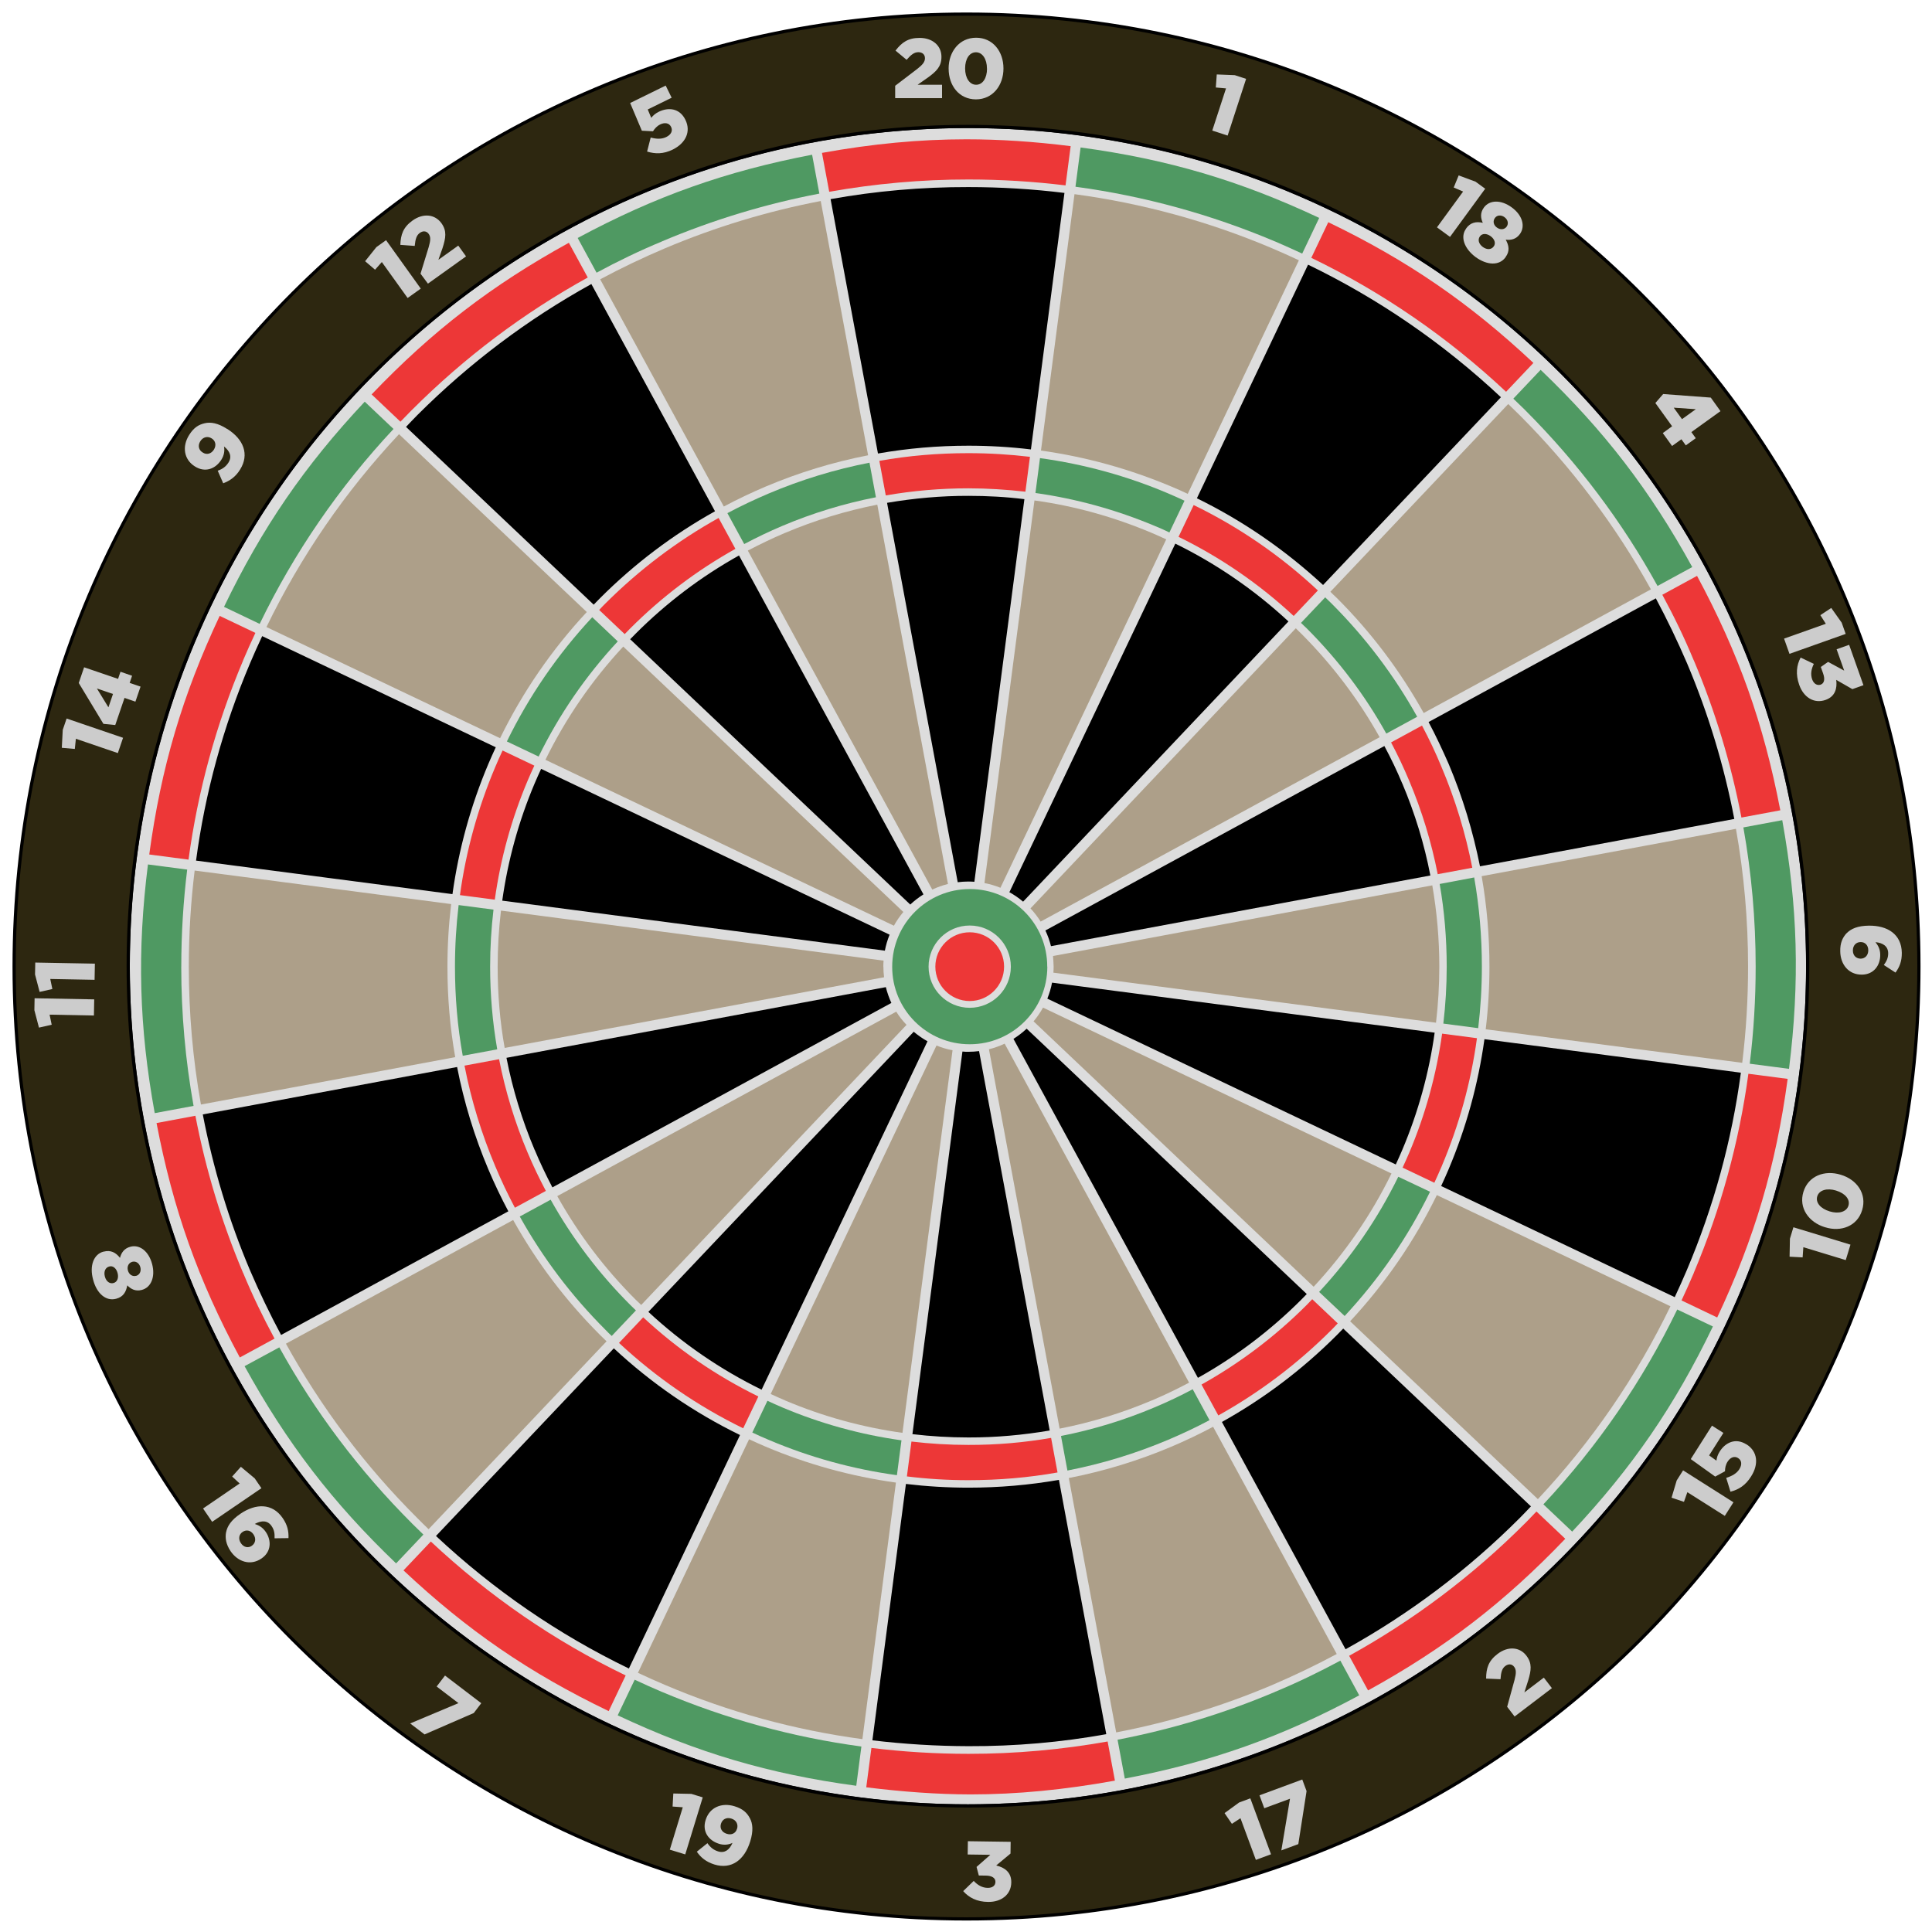 ﻿<svg version="1.1" xmlns="http://www.w3.org/2000/svg" xmlns:xlink="http://www.w3.org/1999/xlink" x="0px" y="0px" width="100%" height="100%" viewBox="7.745 343.05 601.47 601.47" enable-background="new 7.745 343.05 601.47 601.47" xml:space="preserve"> <g id="steelframe"> <circle fill="#DDDDDD" stroke="#000000" stroke-miterlimit="10" cx="309.085" cy="643.844" r="261.426"/> </g> <g id="dartboard"> <g id="areas"> <g id="miss"> <path id="missa" fill="#2D2710" stroke="#000000" stroke-miterlimit="10" d="M605.141,643.945c0,163.752-132.747,296.5-296.5,296.5 c-163.752,0-296.5-132.748-296.5-296.5s132.748-296.5,296.5-296.5C472.394,347.445,605.141,480.193,605.141,643.945z M309.085,382.417c-144.382,0-261.426,117.044-261.426,261.426c0,144.381,117.044,261.426,261.426,261.426 c144.381,0,261.426-117.045,261.426-261.426C570.511,499.462,453.466,382.417,309.085,382.417z"/> </g> <g id="s"> <path id="s19" fill="#AD9F89" d="M252.194,779.041c-1.525-0.644-3.029-1.322-4.525-2.015l51.625-108.483 c1.588,0.623,3.279,1.172,4.998,1.472l-15.593,119.113c-12.545-1.75-24.748-5.108-36.541-10.087H252.194L252.194,779.041z M276.23,884.455l10.438-79.847c-13.939-1.938-27.516-5.669-40.561-11.186c-1.737-0.735-3.454-1.51-5.158-2.301l-34.605,72.709 c2.782,1.327,5.624,2.576,8.435,3.77c19.747,8.416,40.343,14.041,61.431,16.875L276.23,884.455z"/> <path id="s14" d="M164.106,623.44c1.755-12.544,5.119-24.764,10.087-36.503c0.644-1.524,1.322-3.03,2.016-4.526l108.484,51.625 c-0.646,1.589-1.142,3.252-1.472,4.976L164.106,623.44z M68.758,610.974l79.847,10.439c1.937-13.94,5.667-27.517,11.184-40.562 c0.735-1.737,1.508-3.453,2.3-5.158l-72.721-34.605c-1.301,2.782-2.57,5.583-3.771,8.435 c-8.356,19.725-14.006,40.344-16.819,61.453h-0.02V610.974z"/> <path id="s4" fill="#AD9F89" d="M412.886,540.348c9.646,9.685,17.805,20.462,24.367,32.206l-105.535,57.404 c-0.922-1.474-1.984-2.849-3.164-4.109l82.605-87.205c0.58,0.616,1.18,1.162,1.723,1.706h0.004V540.348z M480.873,472.329 c-1.184-1.184-2.383-2.347-3.586-3.502l-55.373,58.456c0.676,0.625,1.324,1.328,2.029,1.953 c10.719,10.698,19.76,22.726,27.023,35.787l70.742-38.492c-10.941-19.762-24.635-37.959-40.803-54.172L480.873,472.329z"/> <path id="s16" fill="#AD9F89" d="M205.604,747.63c-9.649-9.649-17.804-20.441-24.372-32.206L286.766,658 c0.921,1.484,1.953,2.811,3.202,4.108l-82.604,87.205c-0.612-0.594-1.207-1.14-1.755-1.684H205.604z M141.203,819.086 l55.374-58.458c-0.677-0.656-1.357-1.31-2.026-1.979c-10.719-10.72-19.77-22.711-27.051-35.786l-70.741,38.501 c10.962,19.838,24.601,38.034,40.845,54.229c1.196,1.227,2.402,2.397,3.573,3.524L141.203,819.086z"/> <path id="s9" fill="#AD9F89" d="M177.548,579.591c6.3-12.88,14.418-24.692,24.223-35.251l87.205,82.628 c-1.113,1.32-2.101,2.75-2.941,4.272L177.548,579.591z M163.43,572.87c7.006-14.36,16.053-27.524,26.994-39.282l-58.456-55.37 c-16.786,17.927-30.624,38.053-41.267,60.045L163.43,572.87z"/> <path id="s7" d="M244.846,775.685c-12.88-6.3-24.691-14.418-35.25-24.223l82.604-87.207c1.321,1.094,2.732,2.109,4.294,2.968 L244.846,775.685z M238.127,789.804c-14.36-7.006-27.526-16.055-39.283-26.994l-55.371,58.418 c17.928,16.791,38.034,30.614,60.058,41.267L238.127,789.804z"/> <path id="s8" d="M174.192,701.04c-3.926-9.283-6.852-18.865-8.774-28.67l118.107-22.004c0.422,1.718,1.014,3.359,1.718,4.922 l-105.53,57.422c-1.985-3.82-3.861-7.725-5.502-11.67H174.192L174.192,701.04z M95.258,758.646l70.744-38.493 c-2.253-4.238-4.331-8.577-6.213-13.028c-4.366-10.325-7.614-20.983-9.741-31.893l-79.169,14.759 c3.181,16.557,8.044,32.801,14.682,48.483c2.955,6.887,6.179,13.603,9.692,20.172H95.258z"/> <path id="s12" d="M205.604,540.348c9.649-9.649,20.442-17.804,32.207-24.371l57.424,105.51c-1.472,0.923-2.847,1.982-4.107,3.167 l-87.207-82.604c0.558-0.524,1.139-1.148,1.688-1.699h-0.004V540.348z M134.114,475.92l58.458,55.374 c0.656-0.678,1.31-1.357,1.979-2.026c10.719-10.719,22.71-19.769,35.788-27.053l-38.492-70.741 c-19.832,10.963-38.006,24.636-54.229,40.859c-1.184,1.243-2.374,2.416-3.469,3.613L134.114,475.92z"/> <path id="s1" fill="#AD9F89" d="M370.822,510.951l-51.623,108.484c-1.588-0.646-3.252-1.142-4.975-1.473l15.57-119.112 c12.545,1.718,24.76,5.153,36.473,10.085c1.557,0.644,3.037,1.348,4.521,2.016H370.822z M342.257,403.503l-10.438,79.816 c13.941,1.952,27.492,5.7,40.535,11.184c1.738,0.703,3.438,1.484,5.154,2.301l34.607-72.722 c-2.783-1.302-5.586-2.569-8.424-3.771c-19.727-8.353-40.322-13.976-61.412-16.809h-0.023V403.503z"/> <path id="s18" d="M373.642,512.293c12.881,6.325,24.68,14.448,35.223,24.224l-82.604,87.235c-1.32-1.112-2.75-2.101-4.273-2.941 L373.642,512.293z M380.361,498.175c14.361,7.029,27.492,16.089,39.283,26.994l55.371-58.454 c-17.928-16.788-38.053-30.627-60.043-41.268L380.361,498.175z"/> <path id="s20" d="M309.246,497.418c5.873,0,11.715,0.314,17.414,1.031l-15.572,119.114c-0.621-0.043-1.246-0.075-1.877-0.075 c-1.121,0-2.225,0.08-3.309,0.216L283.901,499.59C292.232,498.179,300.654,497.397,309.246,497.418z M266.323,405.044 l14.748,79.192c9.234-1.615,18.642-2.429,28.175-2.429c6.557,0,13.041,0.39,19.445,1.159l10.438-79.855 c-9.863-1.208-19.844-1.82-29.916-1.82c-14.497-0.029-28.788,1.22-42.923,3.756L266.323,405.044L266.323,405.044z"/> <path id="s5" fill="#AD9F89" d="M252.194,508.937c9.283-3.927,18.866-6.851,28.672-8.773l22,118.086 c-1.701,0.422-3.334,1.008-4.888,1.74l-57.422-105.53c3.787-1.986,7.695-3.861,11.6-5.521h0.038V508.937z M194.585,429.999 l38.495,70.744c4.235-2.254,8.577-4.331,13.028-6.214c10.325-4.367,20.986-7.613,31.894-9.742l-14.748-79.156 c-16.587,3.181-32.796,8.083-48.485,14.72c-6.902,2.93-13.613,6.131-20.173,9.651L194.585,429.999z"/> <path id="s3" d="M309.246,790.56c-5.873,0-11.692-0.351-17.445-1.029l15.568-119.116c0.623,0.079,1.252,0.079,1.877,0.079 c1.119,0,2.217-0.079,3.301-0.212l21.996,118.115C326.248,789.798,317.835,790.581,309.246,790.56z M352.15,882.937 l-14.744-79.174c-9.229,1.614-18.631,2.427-28.158,2.427c-6.555,0-13.05-0.393-19.47-1.157l-10.438,79.816 c9.859,1.173,19.835,1.796,29.912,1.82c14.518,0.049,28.816-1.198,42.873-3.731L352.15,882.937L352.15,882.937z"/> <path id="s10" d="M454.382,664.538c-1.754,12.544-5.119,24.762-10.086,36.502c-0.643,1.525-1.322,3.03-2.014,4.532 l-108.484-51.624c0.646-1.591,1.143-3.254,1.471-4.978L454.382,664.538z M549.732,677.003l-79.85-10.437 c-1.936,13.938-5.664,27.515-11.184,40.56c-0.732,1.739-1.51,3.454-2.299,5.159l72.721,34.599 c1.301-2.782,2.566-5.584,3.768-8.424c8.357-19.729,14.008-40.347,16.822-61.456L549.732,677.003L549.732,677.003z"/> <path id="s17" fill="#AD9F89" d="M366.296,779.041c-9.285,3.926-18.863,6.853-28.67,8.772l-22.002-118.106 c1.699-0.424,3.334-1.011,4.889-1.741l57.422,105.53c-3.785,2.009-7.695,3.885-11.602,5.544L366.296,779.041L366.296,779.041z M423.902,857.978l-38.494-70.744c-4.234,2.254-8.574,4.331-13.027,6.216c-10.326,4.365-20.984,7.612-31.893,9.742l14.746,79.191 c16.59-3.181,32.799-8.084,48.486-14.721c6.902-2.966,13.613-6.167,20.172-9.685H423.902z"/> <path id="s13" d="M444.296,586.939c3.928,9.294,6.873,18.9,8.748,28.67L334.939,637.61c-0.424-1.7-1.01-3.335-1.744-4.888 L438.726,575.3c2.035,3.79,3.912,7.696,5.553,11.64H444.296L444.296,586.939z M523.23,529.33l-70.742,38.503 c2.252,4.218,4.295,8.591,6.246,13.027c4.365,10.309,7.576,21.008,9.762,31.894l79.17-14.747 c-3.18-16.589-8.082-32.796-14.719-48.485c-2.973-6.905-6.197-13.619-9.709-20.191H523.23L523.23,529.33z"/> <path id="s2" d="M412.886,747.63c-9.65,9.648-20.443,17.804-32.207,24.371l-57.424-105.534c1.473-0.922,2.848-1.982,4.107-3.165 l87.205,82.604c-0.557,0.548-1.137,1.174-1.686,1.724L412.886,747.63L412.886,747.63z M484.375,812.031l-58.455-55.372 c-0.66,0.676-1.313,1.357-1.979,2.024c-10.723,10.72-22.715,19.77-35.789,27.053l38.49,70.757 c19.83-10.961,38.008-24.636,54.23-40.858c1.182-1.234,2.373-2.406,3.465-3.604H484.375L484.375,812.031z"/> <path id="s6" fill="#AD9F89" d="M335.531,640.68l118.113-22c1.441,8.278,2.188,16.713,2.188,25.303 c0,5.873-0.352,11.695-1.029,17.451l-119.115-15.571c0.045-0.623,0.076-1.246,0.076-1.879c-0.018-1.088-0.119-2.182-0.197-3.304 H335.531L335.531,640.68z M469.015,615.816c1.615,9.215,2.422,18.666,2.422,28.193c0,6.558-0.393,13.054-1.16,19.478 l79.859,10.438c1.207-9.861,1.818-19.843,1.818-29.918c0-14.526-1.266-28.857-3.773-42.923L469.015,615.816z"/> <path id="s11" fill="#AD9F89" d="M70.299,686.912c-2.506-14.065-3.774-28.396-3.774-42.923c0-10.075,0.612-20.056,1.821-29.918 l79.855,10.438c-0.766,6.425-1.159,12.923-1.159,19.479c0,9.527,0.781,18.899,2.421,28.174L70.299,686.912z M282.745,643.989 c0-0.633,0.029-1.257,0.073-1.879l-119.113-15.571c-0.681,5.755-1.031,11.576-1.031,17.451c0,8.59,0.704,17.026,2.187,25.303 l118.114-22.001c-0.15-1.116-0.206-2.211-0.206-3.303H282.745z"/> <path id="s15" fill="#AD9F89" d="M440.941,708.387c-6.301,12.879-14.418,24.691-24.227,35.253l-87.201-82.626 c1.113-1.319,2.1-2.749,2.943-4.272L440.941,708.387z M455.062,715.106c-7.006,14.361-16.055,27.524-26.996,39.284l58.453,55.372 c16.789-17.928,30.627-38.054,41.27-60.044L455.062,715.106z"/> </g> <g id="d"> <path id="d2" fill="#ED3737" d="M482.531,817.273c-16.385,16.385-34.74,30.191-54.77,41.26l5.887,10.778 c23.973-13.198,42.48-27.429,61.398-47.206l-8.971-8.499c-1.172,1.26-2.361,2.431-3.531,3.667H482.531z"/> <path id="d17" fill="#4F9962" d="M404.634,869.793c-15.846,6.702-32.215,11.653-48.971,14.864l2.254,12.106 c26.883-5.143,48.883-12.954,72.984-25.919l-5.877-10.807c-6.621,3.563-13.391,6.844-20.42,9.754L404.634,869.793 L404.634,869.793z"/> <path id="d15" fill="#4F9962" d="M488.22,811.368l8.977,8.505c18.723-19.959,31.928-39.211,43.809-63.867l-11.104-5.285 c-10.748,22.208-24.709,42.515-41.658,60.647H488.22z"/> <path id="d6" fill="#4F9962" d="M562.587,598.387l-12.094,2.254c2.533,14.213,3.826,28.661,3.826,43.345 c0,10.175-0.617,20.259-1.84,30.22l12.219,1.598c3.4-27.126,2.74-50.479-2.102-77.416H562.587L562.587,598.387z"/> <path id="d14" fill="#ED3737" d="M83.441,548.599c1.214-2.871,2.496-5.704,3.813-8.518l-11.115-5.289 c-11.639,24.771-18.25,47.16-21.93,74.279l12.225,1.599c2.893-21.351,8.592-42.125,17.027-62.071H83.441z"/> <path id="d10" fill="#ED3737" d="M535.048,739.378c-1.217,2.871-2.496,5.706-3.813,8.519l11.111,5.312 c11.641-24.767,18.252-47.155,21.932-74.279l-12.225-1.597c-2.895,21.327-8.59,42.103-17.027,62.049L535.048,739.378 L535.048,739.378z"/> <path id="d11" fill="#4F9962" d="M64.183,643.989c0-10.177,0.619-20.259,1.839-30.222l-12.216-1.598 c-3.415,27.155-2.784,50.529,2.109,77.421l12.093-2.253c-2.543-14.221-3.835-28.669-3.835-43.351L64.183,643.989L64.183,643.989z "/> <path id="d19_1_" fill="#4F9962" d="M213.855,869.793c-2.871-1.215-5.705-2.496-8.519-3.813l-5.288,11.089 c24.769,11.639,47.173,18.275,74.271,21.93l1.597-12.223c-21.33-2.868-42.118-8.571-62.033-16.983H213.855L213.855,869.793z"/> <path id="d8" fill="#ED3737" d="M83.441,739.378c-6.704-15.848-11.654-32.214-14.864-48.968l-12.101,2.265 c5.144,26.866,12.964,48.889,25.929,72.983l10.807-5.88c-3.559-6.607-6.859-13.399-9.75-20.398h-0.021V739.378z"/> <path id="d16" fill="#4F9962" d="M135.959,817.273c-16.385-16.385-30.191-34.738-41.26-54.766l-10.812,5.857 c13.199,23.977,27.412,42.485,47.171,61.402l8.499-8.972c-1.186-1.163-2.364-2.336-3.613-3.521L135.959,817.273L135.959,817.273z "/> <path id="d7" fill="#ED3737" d="M141.863,822.966l-8.503,8.977c19.96,18.743,39.205,31.943,63.885,43.81l5.284-11.104 c-22.23-10.73-42.528-24.711-60.648-41.683H141.863L141.863,822.966z"/> <path id="d3" fill="#ED3737" d="M309.246,889.052c-10.176,0-20.252-0.619-30.212-1.837l-1.607,12.261 c11.405,1.407,22.024,2.187,32.487,2.209c0.002,0,0,0,0,0c14.494,0,29.207-1.443,44.926-4.288l-2.27-12.186 C338.38,887.733,323.925,889.062,309.246,889.052z"/> <path id="d1" fill="#4F9962" d="M404.634,418.187c2.871,1.249,5.701,2.499,8.512,3.813l5.291-11.113 c-24.773-11.641-47.162-18.251-74.279-21.928l-1.598,12.225c21.344,2.891,42.131,8.591,62.045,17.005h0.029V418.187z"/> <path id="d20" fill="#ED3737" d="M309.246,398.928c10.176,0,20.227,0.625,30.223,1.839l1.596-12.218 c-11.406-1.434-22.055-2.131-32.498-2.131c-14.494,0-29.205,1.385-44.922,4.23l2.253,12.105 C280.099,400.243,294.562,398.917,309.246,398.928z"/> <path id="d18" fill="#ED3737" d="M476.626,465.014l8.502-8.977c-19.961-18.724-39.211-31.929-63.867-43.809l-5.283,11.089 c22.213,10.744,42.512,24.724,60.631,41.696H476.626L476.626,465.014z"/> <path id="d5" fill="#4F9962" d="M213.855,418.187c15.848-6.704,32.217-11.655,48.971-14.866l-2.255-12.101 c-26.882,5.143-48.881,12.955-72.985,25.92l5.88,10.805c6.62-3.568,13.392-6.851,20.42-9.759H213.855z"/> <path id="d12" fill="#ED3737" d="M135.959,470.704c16.384-16.386,34.739-30.191,54.766-41.26l-5.883-10.811 c-23.978,13.199-42.486,27.427-61.401,47.205l8.972,8.499c1.171-1.227,2.359-2.397,3.53-3.631h0.017V470.704z"/> <path id="d9" fill="#4F9962" d="M130.269,476.607l-8.976-8.504c-18.725,19.961-31.929,39.213-43.81,63.869l11.104,5.31 c10.747-22.233,24.709-42.541,41.657-60.675H130.269L130.269,476.607z"/> <path id="d4" fill="#4F9962" d="M482.531,470.704c16.385,16.4,30.221,34.753,41.236,54.766l10.811-5.882 c-13.199-23.977-27.428-42.484-47.205-61.402l-8.5,8.972c1.244,1.188,2.426,2.359,3.672,3.547H482.531L482.531,470.704z"/> <path id="d13" fill="#ED3737" d="M535.048,548.599c6.701,15.854,11.637,32.255,14.838,48.97l12.102-2.255 c-5.145-26.885-12.959-48.884-25.922-72.983l-10.805,5.879c3.574,6.597,6.873,13.391,9.766,20.389L535.048,548.599 L535.048,548.599z"/> </g> <g id="t"> <path id="t10" fill="#ED3737" d="M467.56,666.262l-10.854-1.418c-1.783,12.752-5.199,25.174-10.252,37.097 c-0.656,1.555-1.352,3.094-2.057,4.621l9.887,4.705c0.775-1.676,1.535-3.36,2.258-5.064c5.434-12.854,9.135-26.209,11.008-39.938 L467.56,666.262L467.56,666.262z"/> <path id="t13" fill="#ED3737" d="M450.427,568.945l-9.617,5.233c2.045,3.826,3.904,7.809,5.621,11.871 c3.992,9.449,6.953,19.213,8.904,29.155l10.764-2.006c-2.098-10.741-5.295-21.239-9.596-31.408 c-1.814-4.419-3.871-8.714-6.057-12.845L450.427,568.945L450.427,568.945z"/> <path id="t3" fill="#ED3737" d="M336.976,801.461l-2.004-10.767c-8.434,1.467-17.025,2.208-25.727,2.186 c-5.975,0-11.893-0.355-17.748-1.049l-1.418,10.856c6.32,0.781,12.73,1.171,19.134,1.171c9.412-0.003,18.695-0.782,27.756-2.399 h0.006V801.461z"/> <path id="t2" fill="#ED3737" d="M424.216,755.046l-7.949-7.528c-0.572,0.59-1.141,1.186-1.727,1.796 c-9.811,9.811-20.781,18.097-32.742,24.774l5.232,9.617c12.877-7.177,24.691-16.092,35.25-26.651 c0.654-0.682,1.299-1.306,1.924-2.008H424.216L424.216,755.046z"/> <path id="t8" fill="#ED3737" d="M168.062,719.033l9.617-5.232c-2.045-3.853-3.934-7.8-5.645-11.848 c-3.994-9.439-6.967-19.182-8.919-29.152l-10.762,2.003c2.097,10.777,5.312,21.242,9.606,31.396 c1.843,4.407,3.896,8.702,6.085,12.834H168.062z"/> <path id="t14" fill="#ED3737" d="M150.929,621.717l10.855,1.418c1.782-12.753,5.204-25.175,10.252-37.112 c0.659-1.558,1.35-3.094,2.058-4.621l-9.887-4.705c-0.777,1.676-1.536,3.357-2.258,5.077 c-5.434,12.854-9.134,26.209-11.009,39.942L150.929,621.717L150.929,621.717z"/> <path id="t7" fill="#ED3737" d="M243.839,777.801c-13.1-6.403-25.117-14.661-35.855-24.638l-7.528,7.966 c11.578,10.777,24.522,19.682,38.659,26.578L243.839,777.801z"/> <path id="t9" fill="#4F9962" d="M175.432,578.583c6.407-13.102,14.663-25.117,24.638-35.855l-7.947-7.526 c-10.772,11.577-19.68,24.54-26.579,38.678L175.432,578.583z"/> <path id="t4" fill="#4F9962" d="M420.3,529.019l-7.525,7.947c0.59,0.547,1.17,1.172,1.797,1.719 c9.807,9.839,18.117,20.773,24.754,32.743l9.619-5.233c-7.176-12.88-16.09-24.692-26.652-35.252 C421.628,530.278,420.927,529.652,420.3,529.019L420.3,529.019z"/> <path id="t17" fill="#4F9962" d="M384.289,785.17l-5.232-9.617c-3.854,2.047-7.801,3.936-11.846,5.624 c-9.443,3.992-19.186,6.966-29.156,8.92l2.002,10.762c10.746-2.097,21.242-5.292,31.412-9.595 c4.379-1.855,8.689-3.887,12.828-6.092L384.289,785.17L384.289,785.17z"/> <path id="t15" fill="#4F9962" d="M443.058,709.395c-6.404,13.101-14.662,25.117-24.643,35.856l7.947,7.497 c10.773-11.578,19.682-24.541,26.582-38.679L443.058,709.395z"/> <path id="t18" fill="#ED3737" d="M379.353,500.291l-4.705,9.887c13.102,6.404,25.15,14.682,35.848,24.638l7.529-7.946 c-11.57-10.806-24.512-19.708-38.646-26.58L379.353,500.291L379.353,500.291z"/> <path id="t20" fill="#ED3737" d="M281.5,486.521l2.005,10.765c8.438-1.468,17.031-2.211,25.738-2.211 c5.975,0,11.869,0.391,17.729,1.05l1.416-10.856c-6.324-0.753-12.719-1.14-19.174-1.14c-9.357-0.007-18.638,0.774-27.697,2.393 H281.5L281.5,486.521z"/> <path id="t5" fill="#4F9962" d="M234.2,502.807l5.233,9.617c3.853-2.045,7.801-3.934,11.847-5.645 c9.44-3.994,19.184-6.966,29.155-8.92l-2.003-10.764c-10.743,2.097-21.242,5.294-31.41,9.606 c-4.379,1.866-8.691,3.896-12.83,6.103h0.008V502.807z"/> <path id="t1" fill="#4F9962" d="M331.517,485.674l-1.418,10.855c12.754,1.795,25.148,5.232,37.096,10.23 c1.557,0.624,3.125,1.328,4.609,2.058l4.705-9.887c-1.676-0.777-3.359-1.536-5.064-2.258 c-12.822-5.443-26.193-9.115-39.939-10.999H331.517L331.517,485.674z"/> <path id="t12" fill="#ED3737" d="M194.273,532.933l7.948,7.527c0.572-0.591,1.144-1.185,1.726-1.768 c9.809-9.811,20.782-18.097,32.743-24.774l-5.232-9.617c-12.88,7.177-24.692,16.092-35.25,26.632 c-0.654,0.672-1.3,1.298-1.925,1.999L194.273,532.933L194.273,532.933z"/> <path id="t6" fill="#4F9962" d="M455.947,618.249c1.469,8.434,2.188,17.026,2.188,25.74c0,5.977-0.359,11.897-1.053,17.728 l10.857,1.418c0.752-6.324,1.141-12.72,1.141-19.174c0-9.387-0.803-18.649-2.391-27.743L455.947,618.249z"/> <path id="t11" fill="#4F9962" d="M162.542,669.729c-1.468-8.439-2.209-17.033-2.209-25.74c0-5.978,0.356-11.898,1.049-17.756 l-10.855-1.418c-0.752,6.323-1.141,12.717-1.141,19.172c0,9.372,0.781,18.665,2.421,27.744L162.542,669.729z"/> <path id="t19" fill="#4F9962" d="M286.973,802.306l1.419-10.854c-12.753-1.783-25.174-5.203-37.111-10.251 c-1.557-0.66-3.093-1.353-4.621-2.058l-4.704,9.886c1.675,0.781,3.358,1.563,5.077,2.265 c12.837,5.457,26.209,9.127,39.955,11.013H286.973L286.973,802.306z"/> <path id="t16" fill="#4F9962" d="M198.188,758.961l7.528-7.947c-0.591-0.573-1.185-1.144-1.768-1.727 c-9.809-9.809-18.097-20.782-24.774-32.744l-9.616,5.232c7.175,12.885,16.088,24.678,26.631,35.221 C196.861,757.7,197.485,758.324,198.188,758.961L198.188,758.961z"/> </g> <g id="bull"> <path id="Outer" fill="#4F9962" d="M333.798,643.989c0,13.343-10.82,24.161-24.164,24.161c-13.345,0-24.163-10.807-24.132-24.161 c0.031-13.354,10.819-24.162,24.162-24.162c13.344,0,24.135,10.808,24.104,24.162H333.798z M309.636,631.183 c-7.074,0-12.807,5.733-12.807,12.808s5.733,12.808,12.807,12.807c7.076-0.002,12.807-5.733,12.807-12.807 C322.443,636.918,316.708,631.182,309.636,631.183z"/> <circle id="Bull" fill="#ED3737" cx="309.636" cy="643.989" r="10.7"/> </g> </g> <g id="score"> <path id="score_1_" fill="#CCCCCC" d="M286.431,369.755l6.9-5.267c1.712-1.343,2.37-2.213,2.37-3.319 c0-1.159-0.816-1.871-2.054-1.871s-2.213,0.712-3.661,2.37l-3.451-2.87c1.975-2.554,3.924-3.95,7.507-3.95 c4.029,0,6.794,2.421,6.794,5.872v0.053c0,2.95-1.527,4.477-4.266,6.453l-3.16,2.213h7.611v4.162h-14.591L286.431,369.755 L286.431,369.755z M303.07,364.435v-0.053c0-5.216,3.32-9.587,8.561-9.587c5.238,0,8.506,4.296,8.512,9.534v0.053 c0,5.214-3.293,9.587-8.561,9.606c-5.27-0.013-8.506-4.307-8.506-9.554H303.07L303.07,364.435z M315.003,364.435v-0.053 c0-2.922-1.398-5.058-3.424-5.058c-2.029,0-3.373,2.054-3.373,4.999v0.051c0,2.968,1.404,5.077,3.438,5.058 c2.043,0.014,3.379-2.095,3.379-4.998L315.003,364.435L315.003,364.435z M209.2,390.23l1.118-4.361 c1.908,0.508,3.469,0.516,4.869-0.172c1.514-0.743,2.063-1.951,1.482-3.133l-0.022-0.047c-0.581-1.182-1.934-1.429-3.376-0.72 c-1.017,0.499-1.693,1.271-2.241,2.127l-3.463-0.179l-3.644-8.625l11.066-5.428l1.855,3.784l-7.447,3.654l1.091,2.602 c0.581-0.726,1.247-1.345,2.359-1.889c2.978-1.462,6.487-1.129,8.255,2.464l0.023,0.047c1.808,3.687,0.074,7.267-3.943,9.261 c-2.906,1.422-5.427,1.399-7.989,0.618L209.2,390.23z M126.618,424.629l-2.112,2.387l-3.091-2.646l3.503-4.383l3.02-2.161 l10.801,15.074l-4.091,2.926L126.618,424.629z M138.664,428.255l2.548-8.299c0.609-2.088,0.64-3.18-0.001-4.078 c-0.674-0.942-1.751-1.046-2.759-0.325c-1.007,0.72-1.386,1.866-1.598,4.058l-4.477-0.329c0.121-3.226,0.895-5.495,3.808-7.579 c3.277-2.344,6.92-2.002,8.982,0.824l0.03,0.043c1.715,2.421,1.328,4.529,0.313,7.729l-1.284,3.637l6.19-4.427l2.421,3.358 l-11.867,8.487L138.664,428.255z M77.233,493.505l-1.708-3.911c1.522-0.534,2.57-1.308,3.355-2.555 c1.123-1.783,0.48-3.527-1.399-4.991c0.251,1.278,0.063,2.717-0.81,4.099c-1.91,3.029-5.172,4.057-8.222,2.131l-0.046-0.029 c-3.452-2.175-4.01-6.233-1.762-9.797c1.434-2.271,2.919-3.204,4.846-3.64c1.83-0.433,4.068-0.077,6.95,1.768l0.043-0.003 c5.1,3.21,6.955,7.925,4.027,12.628c-1.458,2.385-3.282,3.544-5.259,4.299L77.233,493.505z M73.67,479.55l-0.044-0.027 c-1.202-0.758-2.663-0.464-3.522,0.894c-0.857,1.358-0.483,2.778,0.743,3.502l0.044,0.026c1.182,0.771,2.617,0.427,3.455-0.932 C75.181,481.651,74.804,480.242,73.67,479.55L73.67,479.55z M31.369,573.043l-0.332,3.17l-4.053-0.354l0.3-5.604l1.2-3.515 l17.571,6l-1.625,4.764L31.369,573.043z M46.512,560.319l-2.885,8.449l-3.687-0.367l-7.677-12.724l1.669-4.886l10.567,3.609 l0.757-2.219l3.613,1.249l-0.756,2.219l3.39,1.156l-1.601,4.686L46.512,560.319z M42.922,559.096l-5.009-1.711l3.588,5.872 L42.922,559.096z M23.186,658.949l0.654,3.119l-3.967,0.9l-1.426-5.427l0.068-3.714l18.563,0.348l-0.095,5.027l-13.797-0.27 V658.949L23.186,658.949z M23.393,647.826l0.653,3.123l-3.967,0.9l-1.427-5.426l0.068-3.714l18.563,0.345l-0.094,5.03 L23.393,647.826z M39.969,732.707l0.05,0.002c2.166-0.565,3.765,0.24,5.08,1.939c0.405-1.577,1.297-2.953,3.236-3.458l0.05-0.016 c2.854-0.746,5.681,1.429,6.727,5.429c1.046,4.001-0.357,7.28-3.21,8.025l-0.05,0.014c-1.937,0.507-3.351-0.278-4.48-1.432 c-0.368,2.027-1.239,3.588-3.457,4.168l-0.051,0.014c-3.185,0.834-6.035-1.702-7.131-5.964c-1.188-4.286,0.15-7.91,3.226-8.722 H39.969z M50.078,740.245l0.05,0.002c0.994-0.26,1.665-1.334,1.313-2.684c-0.353-1.342-1.415-1.928-2.438-1.706l-0.05,0.015 c-1.121,0.293-1.734,1.378-1.389,2.703C47.916,739.858,48.973,740.521,50.078,740.245L50.078,740.245z M43.043,742.492 l0.051-0.014c1.146-0.302,1.655-1.578,1.264-3.081c-0.393-1.504-1.461-2.397-2.581-2.065l-0.05,0.015 c-1.07,0.279-1.775,1.443-1.341,3.098C40.82,742.101,41.974,742.77,43.043,742.492L43.043,742.492L43.043,742.492z M82.359,804.893l-2.339-2.168l2.713-3.031l4.306,3.597l2.092,3.066l-15.335,10.471l-2.836-4.156l11.399-7.79L82.359,804.893 L82.359,804.893z M78.127,820.107c0.358-1.902,1.572-3.814,4.422-5.76l0.043-0.029c4.743-3.237,9.927-3.396,13.176,1.367 c1.456,2.131,1.879,4.01,1.786,6.211l-4.332,0.055c0.058-1.406-0.069-2.576-0.926-3.809c-1.217-1.801-3.118-1.81-5.229-0.66 c1.16,0.388,2.394,0.98,3.417,2.482c1.826,2.676,1.733,6.182-1.313,8.262l-0.043,0.028c-3.415,2.333-7.339,1.023-9.598-2.296 c-1.438-2.18-1.729-4.057-1.41-5.881L78.127,820.107z M86.128,824.277l0.043-0.029c1.088-0.744,1.393-2.165,0.488-3.514 c-0.906-1.35-2.29-1.49-3.355-0.788l-0.043,0.03c-1.11,0.755-1.415,2.176-0.51,3.504c0.884,1.331,2.306,1.571,3.402,0.797H86.128z M150.468,873.271l-6.784-5.176l2.604-3.413l11.284,8.611l-2.333,3.057l-15.32,6.662l-4.48-3.419L150.468,873.271z M220.314,905.693l-3.179-0.229l0.225-4.063l5.61,0.118l3.551,1.088l-5.441,17.754l-4.808-1.475l4.041-13.213L220.314,905.693z M224.659,919.537l3.325-2.668c0.915,1.328,1.936,2.134,3.344,2.566c2.015,0.618,3.53-0.46,4.451-2.658 c-1.167,0.58-2.603,0.772-4.166,0.293c-3.426-1.077-5.283-3.956-4.202-7.378l0.015-0.049c1.195-3.903,4.964-5.505,8.992-4.271 c2.567,0.786,3.855,1.981,4.782,3.726c0.898,1.651,1.113,3.921,0.118,7.169l-0.017,0.049c-1.767,5.766-5.84,8.815-11.129,7.195 c-2.631-0.822-4.296-2.225-5.479-3.976L224.659,919.537z M237.189,912.441l0.015-0.051c0.417-1.352-0.215-2.725-1.804-3.192 c-1.535-0.471-2.775,0.251-3.194,1.611l-0.016,0.051c-0.409,1.335,0.272,2.616,1.808,3.086c1.557,0.52,2.832-0.251,3.161-1.504 L237.189,912.441z M307.617,931.783l3.26-3.164c1.297,1.359,2.682,2.144,4.367,2.166c1.447,0.021,2.381-0.702,2.395-1.832 l0.002-0.054c0.018-1.173-1.061-1.929-3.016-1.938l-2.16-0.031l-0.699-2.669l4.293-3.772l-7.057-0.098l0.059-4.135l13.322,0.188 l-0.051,3.661l-4.451,3.704c2.625,0.615,4.736,2.119,4.695,5.255l-0.002,0.053c-0.051,3.738-3.09,6.095-7.197,6.038 c-3.518-0.02-6.012-1.365-7.777-3.368L307.617,931.783z M393.929,909.103l-2.67,1.745l-2.283-3.34l4.537-3.308l3.48-1.288 l6.445,17.415l-4.717,1.744L393.929,909.103z M409.345,903.033l-8.004,2.96l-1.486-4.025l13.311-4.924l1.34,3.609l-2.57,16.507 l-5.287,1.957L409.345,903.033z M476.951,874.408l2.301-8.37c0.549-2.104,0.549-3.195-0.123-4.076 c-0.701-0.922-1.779-0.995-2.766-0.244c-0.986,0.749-1.332,1.906-1.48,4.103l-4.484-0.195c0.025-3.229,0.732-5.521,3.584-7.688 c3.207-2.439,6.857-2.207,8.959,0.559l0.031,0.042c1.789,2.385,1.477,4.49,0.514,7.719l-1.178,3.675l6.057-4.608l2.518,3.276 l-11.613,8.833L476.951,874.408z M533.056,807.601l-1.063,3.005l-3.859-1.294l1.602-5.375l1.99-3.137l15.678,9.945l-2.693,4.232 L533.056,807.601z M546.476,807.444l-1.326-4.303c1.873-0.59,3.256-1.396,4.09-2.709c0.902-1.423,0.738-2.742-0.373-3.447 l-0.045-0.026c-1.109-0.706-2.391-0.209-3.252,1.148c-0.609,0.954-0.781,1.967-0.803,2.983l-3.047,1.653l-7.609-5.45l6.604-10.41 l3.557,2.258l-4.443,7.005l2.273,1.63c0.117-0.924,0.361-1.798,1.021-2.844c1.781-2.802,4.943-4.354,8.322-2.207l0.041-0.004 c3.471,2.205,3.836,6.172,1.428,9.943c-1.713,2.788-3.895,4.133-6.414,4.775L546.476,807.444z M389.427,370.572l-3.176-0.286 l0.297-4.059l5.605,0.221l3.531,1.15l-5.75,17.654l-4.783-1.558L389.427,370.572z M463.24,402.684l-2.926-1.258l1.541-3.765 l5.26,1.952l3,2.191l-10.951,14.993l-4.063-2.968L463.24,402.684z M464.181,414.167l0.029-0.043 c1.322-1.807,3.07-2.194,5.162-1.708c-0.682-1.477-0.861-3.108,0.32-4.724l0.029-0.043c1.742-2.381,5.305-2.484,8.645-0.044 c3.336,2.421,4.295,5.857,2.576,8.278l-0.029,0.043c-1.182,1.617-2.789,1.941-4.404,1.74c0.998,1.795,1.328,3.565-0.043,5.416 l-0.031,0.079c-1.939,2.658-5.752,2.517-9.324-0.092c-3.566-2.675-4.846-6.346-2.895-8.901h-0.035V414.167z M472.748,419.806 l0.029-0.043c0.699-0.956,0.287-2.269-0.967-3.183c-1.254-0.917-2.629-0.91-3.328,0.047l-0.029,0.043 c-0.656,0.892-0.463,2.264,0.936,3.28c1.365,0.991,2.719,0.757,3.342-0.145H472.748z M476.781,413.618l0.029-0.043 c0.604-0.831,0.445-2.087-0.678-2.91c-1.129-0.824-2.361-0.613-2.965,0.216l-0.033,0.043c-0.68,0.934-0.471,2.187,0.627,2.968 c1.113,0.801,2.328,0.644,3.033-0.273h-0.014V413.618z M528.308,475.758l-5.217-7.243l2.434-2.793l14.822,1.107l3.018,4.217 l-9.061,6.525l1.369,1.902l-3.098,2.233l-1.371-1.903l-2.906,2.093l-2.895-4.019L528.308,475.758z M531.388,473.54l4.295-3.094 l-6.867-0.475L531.388,473.54z M576.162,537.247l-1.709-2.689l3.398-2.24l3.246,4.578l1.242,3.5l-17.496,6.209l-1.684-4.741 L576.162,537.247z M568.328,547.769l4.102,1.955c-0.826,1.69-1.078,3.261-0.514,4.849c0.486,1.328,1.484,1.952,2.576,1.642 l0.049-0.019c1.117-0.396,1.426-1.651,0.783-3.465l-0.723-2.035l2.262-1.585l5.016,2.717l-2.361-6.65l3.898-1.382l4.455,12.574 l-3.449,1.224l-5.021-2.885c0.336,2.677-0.342,5.18-3.295,6.229l-0.047,0.018c-3.525,1.25-6.789-0.777-8.162-4.649 c-1.211-3.386-0.83-6.197,0.418-8.535h0.014V547.769L568.328,547.769z M582.656,633.565c1.355-1.384,3.426-2.301,6.875-2.34h0.051 c5.744-0.061,10.154,2.656,10.234,8.451c0.025,2.581-0.666,4.379-1.963,6.158l-3.633-2.358c0.83-1.141,1.373-2.2,1.355-3.674 c-0.023-2.16-1.641-3.224-3.961-3.436c0.748,0.938,1.484,2.109,1.484,3.96c0.033,3.238-1.992,6.104-5.678,6.146h-0.055 c-4.133,0.043-6.67-3.222-6.713-7.252c-0.072-2.582,0.729-4.301,1.979-5.656L582.656,633.565L582.656,633.565z M586.98,641.5 l0.053-0.002c1.316-0.015,2.357-1.025,2.344-2.632c-0.02-1.607-1.055-2.544-2.373-2.528h-0.053 c-1.342,0.016-2.387,1.025-2.367,2.656c0.018,1.55,1.016,2.487,2.42,2.507L586.98,641.5L586.98,641.5z M569.164,731.322 l-0.225,3.179l-4.063-0.22l0.111-5.609l1.08-3.553l17.764,5.412l-1.467,4.812L569.164,731.322z M575.902,725.115l-0.049-0.016 c-4.99-1.521-8.203-5.968-6.676-10.982c1.527-5.012,6.611-6.877,11.6-5.356l0.045,0.016c4.99,1.484,8.203,5.936,6.641,11.013 c-1.498,5.007-6.611,6.88-11.529,5.327L575.902,725.115L575.902,725.115z M579.378,713.703l-0.051-0.015 c-2.795-0.853-5.24-0.141-5.832,1.795c-0.594,1.953,1.014,3.827,3.824,4.684l0.051,0.017c2.822,0.859,5.234,0.155,5.836-1.801 c0.576-1.945-1.023-3.819-3.836-4.68H579.378z"/> </g> </g> </svg>